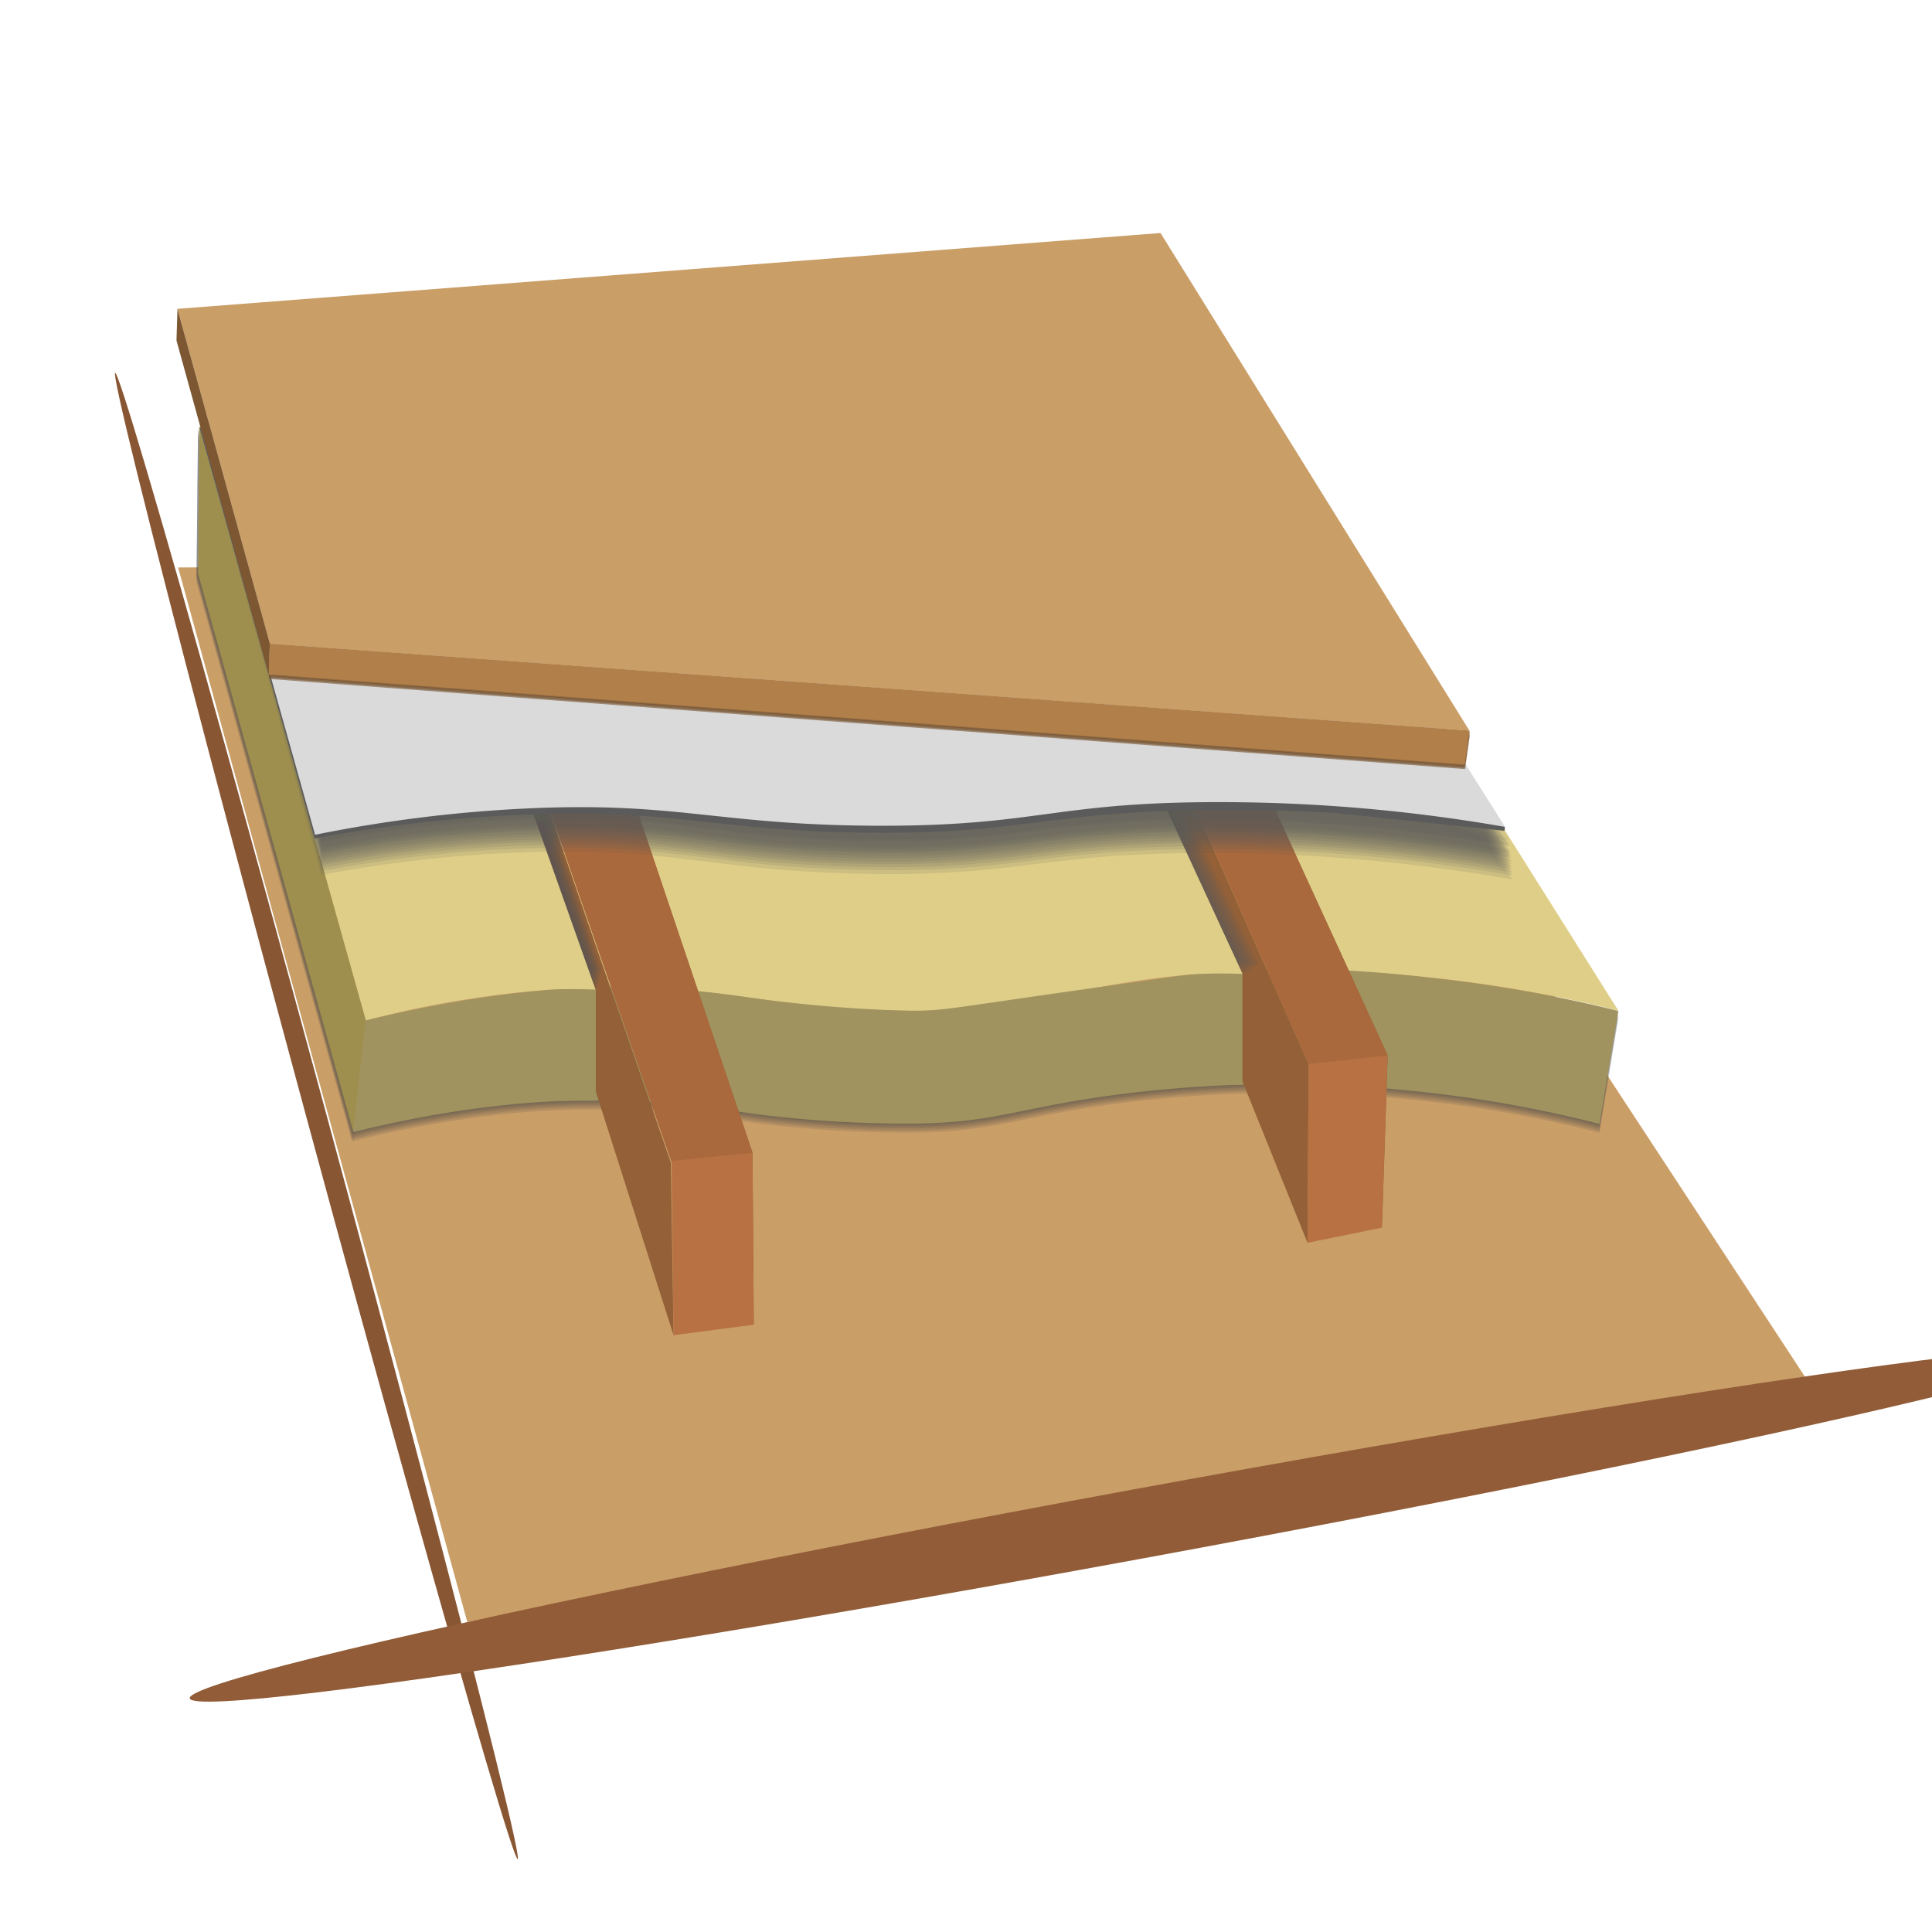 <svg id="Слой_1" data-name="Слой 1" xmlns="http://www.w3.org/2000/svg" viewBox="0 0 400 400"><defs><style>.cls-1{fill:#ca9e67;}.cls-2{fill:#895633;}.cls-3{fill:#915c37;}.cls-4{fill:#dfce88;}.cls-5{fill:#494949;}.cls-12,.cls-13,.cls-5,.cls-7{opacity:0.17;}.cls-6{fill:#9e8f4f;}.cls-7{fill:#4c4c4b;}.cls-8{fill:#a0935f;}.cls-9{fill:#936037;}.cls-10{fill:#aa693c;}.cls-11{fill:#b77142;}.cls-12{fill:#545454;}.cls-13,.cls-15,.cls-16{fill:#5b5b5b;}.cls-14{fill:#878787;}.cls-14,.cls-15{opacity:0.14;}.cls-17{fill:#dadada;}.cls-18{fill:#7c5732;}.cls-19{fill:#775431;opacity:0.6;}.cls-20{fill:#7a5735;}.cls-21{fill:#916a40;}.cls-22{fill:#b17f4a;}</style></defs><path class="cls-1" d="M373.67,285,96.75,335.83Q66.82,226.66,36.88,117.49l226.18-1.18Z"/><ellipse class="cls-2" cx="66.72" cy="231.86" rx="2.08" ry="160.25" transform="matrix(0.96, -0.26, 0.26, 0.96, -58.82, 25.82)"/><ellipse class="cls-3" cx="235.11" cy="315.59" rx="199.09" ry="7.2" transform="translate(-53.22 47.75) rotate(-10.42)"/><path class="cls-4" d="M335.07,209.25a281.89,281.89,0,0,0-70-8.39c-43.62.36-49.9,10.95-90.78,7.82-21.53-1.65-33.12-5.6-58.7-3.91a212.17,212.17,0,0,0-39.87,6.51l-34.47-123,223,8.48Z"/><path class="cls-5" d="M72.86,236.27Q56.78,178.43,40.69,120.59L41,90.18q17.24,61.5,34.48,123c-1.78,15.17-2.34,20.75-2.26,21.21a3.55,3.55,0,0,1,.07,1.2,2.6,2.6,0,0,0,0,.37c0,.14,0,.21,0,.26S73.06,236.3,72.86,236.27Z"/><path class="cls-5" d="M72.86,235.78Q56.78,177.94,40.69,120.1L41,89.68q17.24,61.5,34.48,123c-1.78,15.17-2.34,20.75-2.26,21.21a3.5,3.5,0,0,1,.07,1.19,2.78,2.78,0,0,0,0,.37c0,.14,0,.21,0,.27S73.06,235.81,72.86,235.78Z"/><path class="cls-5" d="M72.86,235.35Q56.78,177.51,40.69,119.67L41,89.26q17.24,61.5,34.48,123c-1.78,15.17-2.34,20.75-2.26,21.22a3.49,3.49,0,0,1,.07,1.19,2.78,2.78,0,0,0,0,.37c0,.14,0,.21,0,.26S73.06,235.38,72.86,235.35Z"/><path class="cls-5" d="M72.86,234.9Q56.78,177.06,40.69,119.22L41,88.8q17.24,61.5,34.48,123C73.66,227,73.1,232.55,73.18,233a3.5,3.5,0,0,1,.07,1.19,2.78,2.78,0,0,0,0,.37c0,.14,0,.21,0,.27S73.06,234.92,72.86,234.9Z"/><path class="cls-5" d="M72.86,234.67Q56.78,176.83,40.69,119L41,88.58q17.24,61.49,34.48,123c-1.78,15.17-2.34,20.75-2.26,21.21a3.55,3.55,0,0,1,.07,1.2,2.6,2.6,0,0,0,0,.36c0,.15,0,.21,0,.27S73.06,234.7,72.86,234.67Z"/><path class="cls-6" d="M73.18,234.38Q57.1,176.54,41,118.7l.27-30.41,34.47,123Q74.48,222.83,73.18,234.38Z"/><path class="cls-7" d="M331.16,234.53A258,258,0,0,0,293,227.74,262.79,262.79,0,0,0,227.57,229c-17.71,2.61-22.21,5.24-37.85,5.46a251.25,251.25,0,0,1-31.84-1.77c-7.06-.93-13.37-2.12-24-2.71-.47,0-7.59-.41-14.89-.26-18.35.36-35.72,4-45.85,6.51q1.29-11.55,2.57-23.1c7.15-1.74,27.34-6.38,47.18-6.82,7.85-.18,15.31.26,15.31.26,9,.52,14.65,1.51,20.73,2.32,0,0,14.19,1.9,29.43,2.22,6.52.13,8.59-.59,39.35-4.9,12.24-1.72,18.36-2.58,19.15-2.66,22.47-2.27,40.38-.33,51.62.95a284.65,284.65,0,0,1,36.55,6.6Q333.12,222.81,331.16,234.53Z"/><path class="cls-7" d="M331.16,234.1A259.12,259.12,0,0,0,293,227.32a262.62,262.62,0,0,0-65.41,1.23c-17.71,2.61-22.21,5.24-37.85,5.47a250.15,250.15,0,0,1-31.84-1.78c-7.06-.92-13.37-2.12-24-2.7-.47,0-7.59-.41-14.89-.27-18.35.37-35.72,4-45.85,6.52q1.29-11.55,2.57-23.1c7.15-1.75,27.34-6.38,47.18-6.83,7.85-.18,15.31.26,15.31.26,9,.53,14.65,1.52,20.73,2.33,0,0,14.19,1.9,29.43,2.21,6.52.14,8.59-.58,39.35-4.9,12.24-1.72,18.36-2.57,19.15-2.65,22.47-2.27,40.38-.33,51.62.95a282.92,282.92,0,0,1,36.55,6.6Q333.12,222.38,331.16,234.1Z"/><path class="cls-7" d="M331.16,233.68A256.5,256.5,0,0,0,293,226.9a262.11,262.11,0,0,0-65.41,1.23c-17.71,2.61-22.21,5.24-37.85,5.47a252.32,252.32,0,0,1-31.84-1.78c-7.06-.93-13.37-2.12-24-2.71-.47,0-7.59-.4-14.89-.26-18.35.36-35.72,4-45.85,6.51q1.29-11.55,2.57-23.1c7.15-1.74,27.34-6.37,47.18-6.82,7.85-.18,15.31.26,15.31.26,9,.52,14.65,1.52,20.73,2.33,0,0,14.19,1.89,29.43,2.21,6.52.13,8.59-.58,39.35-4.9,12.24-1.72,18.36-2.58,19.15-2.66,22.47-2.27,40.38-.33,51.62.95a286.41,286.41,0,0,1,36.55,6.6Q333.12,222,331.16,233.68Z"/><path class="cls-7" d="M331.16,233.32A257.8,257.8,0,0,0,293,226.54a262.11,262.11,0,0,0-65.41,1.23c-17.71,2.61-22.21,5.24-37.85,5.47a250.15,250.15,0,0,1-31.84-1.78c-7.06-.92-13.37-2.12-24-2.71-.47,0-7.59-.4-14.89-.26-18.35.36-35.72,4-45.85,6.51q1.29-11.55,2.57-23.1c7.15-1.74,27.34-6.37,47.18-6.82,7.85-.18,15.31.26,15.31.26,9,.52,14.65,1.52,20.73,2.33,0,0,14.19,1.89,29.43,2.21,6.52.13,8.59-.58,39.35-4.9,12.24-1.72,18.36-2.58,19.15-2.66,22.47-2.27,40.38-.33,51.62,1a286.41,286.41,0,0,1,36.55,6.6Q333.12,221.6,331.16,233.32Z"/><path class="cls-7" d="M331.16,233A258,258,0,0,0,293,226.21a262.28,262.28,0,0,0-65.41,1.24c-17.71,2.61-22.21,5.24-37.85,5.46a250.15,250.15,0,0,1-31.84-1.78c-7.06-.92-13.37-2.12-24-2.7-.47,0-7.59-.41-14.89-.27-18.35.37-35.72,4-45.85,6.52q1.29-11.55,2.57-23.1c7.15-1.75,27.34-6.38,47.18-6.83,7.85-.17,15.31.26,15.31.26,9,.53,14.65,1.52,20.73,2.33,0,0,14.19,1.9,29.43,2.21,6.52.14,8.59-.58,39.35-4.9,12.24-1.71,18.36-2.57,19.15-2.65,22.47-2.27,40.38-.33,51.62.95a284.65,284.65,0,0,1,36.55,6.6Q333.12,221.27,331.16,233Z"/><path class="cls-8" d="M331.16,232.7A259.12,259.12,0,0,0,293,225.92a262.62,262.62,0,0,0-65.41,1.23c-17.71,2.61-22.21,5.24-37.85,5.47a250.15,250.15,0,0,1-31.84-1.78c-7.06-.92-13.37-2.12-24-2.7-.47,0-7.59-.41-14.89-.27-18.35.36-35.72,4-45.85,6.51q1.29-11.55,2.57-23.1c7.15-1.74,27.34-6.37,47.18-6.82,7.85-.18,15.31.26,15.31.26,9,.53,14.65,1.52,20.73,2.33,0,0,14.19,1.9,29.43,2.21,6.52.13,8.59-.58,39.35-4.9,12.24-1.72,18.36-2.58,19.15-2.66,22.47-2.27,40.38-.33,51.62,1a286.41,286.41,0,0,1,36.55,6.6Q333.12,221,331.16,232.7Z"/><path class="cls-9" d="M88.76,95.43l50.13,145.29q.27,17.85.56,35.72-23.07-72.3-46.13-144.61Z"/><path class="cls-9" d="M106.15,91.25,155.8,238.66q.12,17.81.26,35.61L108.81,128.19Q107.48,109.73,106.15,91.25Z"/><path class="cls-10" d="M155.8,238.66l-16.74,2q-25.14-72.63-50.3-145.26l17.39-4.18Z"/><path class="cls-11" d="M156.06,274.27l-16.61,2.17-.4-36.09,16.75-1.69Q155.92,256.47,156.06,274.27Z"/><path class="cls-9" d="M209.93,82.14l61,138.21q-.11,18.48-.2,37Q241.39,184.53,212,111.75,211,96.95,209.93,82.14Z"/><path class="cls-9" d="M226.31,85.51q30.48,66.49,61,133l-1.19,35.67q-26.62-71.77-53.24-143.56Q229.59,98.07,226.31,85.51Z"/><path class="cls-10" d="M287.29,218.51l-16.38,1.84q-30.36-68.79-60.7-137.57L223,78.23Z"/><path class="cls-11" d="M286.1,254.18l-15.39,3.13q.1-18.48.2-37l16.38-1.84Z"/><path class="cls-8" d="M114,204.89a40.69,40.69,0,0,1,9.36,0v23H114Z"/><path class="cls-12" d="M102.15,164.57,110,157q7.2,21.81,14.41,43.63c0,.18,0,.44-.08.75a19.55,19.55,0,0,1-.41,2c-.31,1.25-.4,1.42-.58,1.48s-.41-.15-.94-.32a4.29,4.29,0,0,0-1.44-.09c-.83,0-1.2-.5-2.2-1.11a11.06,11.06,0,0,0-2.64-1.17Q109.12,183.38,102.15,164.57Z"/><path class="cls-12" d="M101.78,164.57,109.6,157q7.22,21.81,14.41,43.63c0,.18,0,.44-.08.75a19.55,19.55,0,0,1-.41,2c-.31,1.25-.4,1.42-.58,1.48s-.4-.15-.94-.32a4.22,4.22,0,0,0-1.43-.09c-.83,0-1.2-.5-2.21-1.11a11.06,11.06,0,0,0-2.64-1.17Q108.74,183.38,101.78,164.57Z"/><path class="cls-12" d="M101.46,164.57l7.83-7.56,14.4,43.63c0,.18,0,.44-.08.75a17,17,0,0,1-.41,2c-.3,1.25-.4,1.42-.57,1.48s-.41-.15-.94-.32a4.29,4.29,0,0,0-1.44-.09c-.83,0-1.2-.5-2.21-1.11a11.06,11.06,0,0,0-2.64-1.17Q108.43,183.38,101.46,164.57Z"/><path class="cls-12" d="M101.22,164.56q3.9-3.8,7.82-7.57,7.2,21.82,14.41,43.64c0,.18,0,.43-.08.74a19.55,19.55,0,0,1-.41,2c-.31,1.25-.4,1.42-.58,1.48s-.41-.15-.94-.32a4,4,0,0,0-1.43-.08c-.84-.05-1.21-.5-2.21-1.12a11.06,11.06,0,0,0-2.64-1.17Q108.19,183.37,101.22,164.56Z"/><path class="cls-12" d="M100.87,164.43l7.83-7.56,14.4,43.63c0,.18,0,.44-.08.75a17,17,0,0,1-.41,2c-.3,1.25-.39,1.42-.57,1.48s-.41-.15-.94-.32a4.29,4.29,0,0,0-1.44-.09c-.83,0-1.2-.49-2.2-1.11a11.25,11.25,0,0,0-2.64-1.17Z"/><path class="cls-12" d="M100.51,164.43l7.82-7.56,14.41,43.63c0,.18,0,.44-.08.75a19.55,19.55,0,0,1-.41,2c-.31,1.25-.4,1.42-.58,1.48s-.41-.15-.94-.32a4.23,4.23,0,0,0-1.43-.09c-.84,0-1.21-.49-2.21-1.11a11.06,11.06,0,0,0-2.64-1.17Q107.48,183.24,100.51,164.43Z"/><path class="cls-12" d="M100.16,164.43l7.83-7.56,14.4,43.63c0,.18,0,.44-.07.75a18.08,18.08,0,0,1-.42,2c-.3,1.25-.39,1.42-.57,1.48s-.41-.15-.94-.32a4.29,4.29,0,0,0-1.44-.09c-.83,0-1.2-.49-2.2-1.11a11.25,11.25,0,0,0-2.64-1.17Z"/><path class="cls-12" d="M99.82,164.28l7.83-7.56,14.4,43.63c0,.18,0,.44-.08.75a17,17,0,0,1-.41,2c-.3,1.25-.4,1.42-.57,1.48s-.41-.15-.94-.32a4.29,4.29,0,0,0-1.44-.09c-.83,0-1.2-.49-2.21-1.11a11.06,11.06,0,0,0-2.64-1.17Q106.8,183.09,99.82,164.28Z"/><path class="cls-4" d="M99.71,164.57l6.52-7.89,17.08,48.21c-1.53-.07-3.12-.1-4.78-.1s-3.11,0-4.58.1Q106.83,184.73,99.71,164.57Z"/><path class="cls-8" d="M247.87,201.65a39.25,39.25,0,0,1,9.36,0V224.6h-9.36Z"/><path class="cls-13" d="M226.75,159.88l11.92-5.9q10.91,22.8,21.83,45.6c-.34.26-.86.65-1.51,1.07a7.39,7.39,0,0,1-1.76,1c-1.48.38-3.15-1.66-3.9-2.38-1.55-1.51-4.68-2.73-11.61-1.31Z"/><path class="cls-13" d="M225.92,159.74l11.91-5.89,21.84,45.59c-.34.27-.86.65-1.52,1.08a7.62,7.62,0,0,1-1.75,1c-1.48.39-3.16-1.65-3.9-2.38-1.56-1.5-4.68-2.72-11.61-1.3Z"/><path class="cls-13" d="M225.24,159.56l11.91-5.9L259,199.26c-.34.26-.86.65-1.52,1.07a7.2,7.2,0,0,1-1.76,1c-1.47.38-3.15-1.66-3.9-2.38-1.55-1.51-4.67-2.73-11.61-1.31Q232.72,178.61,225.24,159.56Z"/><path class="cls-13" d="M224.44,159.35l11.91-5.9,21.84,45.6c-.34.26-.86.64-1.52,1.07a7,7,0,0,1-1.76,1c-1.47.39-3.15-1.65-3.9-2.37-1.55-1.51-4.67-2.73-11.61-1.31Q231.93,178.4,224.44,159.35Z"/><path class="cls-13" d="M223.67,159.25l11.91-5.9L257.42,199c-.34.26-.86.65-1.52,1.07a7.4,7.4,0,0,1-1.75,1c-1.48.38-3.16-1.66-3.9-2.38-1.56-1.51-4.68-2.73-11.61-1.31Z"/><path class="cls-13" d="M223,159l11.92-5.9,21.83,45.6c-.34.26-.85.65-1.51,1.07a7.79,7.79,0,0,1-1.76,1c-1.48.38-3.15-1.66-3.9-2.38-1.55-1.51-4.68-2.73-11.61-1.31Z"/><path class="cls-4" d="M223.36,159.88l11.91-5.9,22,47.67c-1.55-.07-3.14-.11-4.78-.1a101.08,101.08,0,0,0-13.83,1Z"/><path class="cls-14" d="M312.51,174.09c-14.35-2.36-37.24-5.42-60.32-5-10.86.2-19.47.88-19.47.88-18,1.46-26.24,4.15-51.62,3.82-31.23-.4-38.41-4.83-68.87-3.78a299.23,299.23,0,0,0-45,5L43.37,89.84c152.53,37.31,261.33,71,263.53,74.6,1.64,2.65,3.2,5.35,3.2,5.35C311,171.36,311.81,172.81,312.51,174.09Z"/><path class="cls-15" d="M313.12,182.08a363.68,363.68,0,0,0-64.72-5.48c-33.83.19-37.64,5-70.33,4.29-30.8-.68-38-5.32-67.78-4.48a273.88,273.88,0,0,0-43.78,4.74L43.37,95.66c182.8,51.71,262.62,75.59,264.24,78.22,0,0,1.14,1.88,2.78,4.32C311.43,179.74,312.37,181.05,313.12,182.08Z"/><path class="cls-15" d="M313.16,181.26a363.55,363.55,0,0,0-64.71-5.48c-33.82.2-37.63,5-70.31,4.3-30.79-.68-38-5.31-67.77-4.48a275,275,0,0,0-43.77,4.74Q54.81,136.81,43.47,94.9C226.23,146.57,306,170.44,307.64,173.06c0,.05,1.14,1.88,2.79,4.32C311.46,178.92,312.4,180.23,313.16,181.26Z"/><path class="cls-15" d="M313.11,180.64a363.7,363.7,0,0,0-64.7-5.47c-33.82.2-37.62,5-70.29,4.3-30.79-.67-38-5.31-67.76-4.48a274.53,274.53,0,0,0-43.76,4.75Q54.81,136.22,43.47,94.33C226.2,146,306,169.82,307.59,172.45c0,0,1.14,1.88,2.78,4.31C311.41,178.3,312.35,179.61,313.11,180.64Z"/><path class="cls-15" d="M313.05,180a363.44,363.44,0,0,0-64.68-5.47c-33.81.2-37.62,5-70.28,4.3-30.79-.67-38-5.3-67.75-4.47a274.66,274.66,0,0,0-43.75,4.75q-11.78-43.5-23.12-85.38c182.69,51.62,262.45,75.45,264.07,78.08,0,0,1.14,1.88,2.78,4.31C311.36,177.62,312.29,178.93,313.05,180Z"/><path class="cls-15" d="M313,179.48A362.54,362.54,0,0,0,248.34,174c-33.81.2-37.61,5-70.27,4.3-30.78-.67-38-5.3-67.74-4.47a274.37,274.37,0,0,0-43.74,4.75Q54.8,135.12,43.47,93.24c182.66,51.6,262.42,75.43,264,78.05,0,0,1.14,1.88,2.78,4.31C311.32,177.14,312.25,178.45,313,179.48Z"/><path class="cls-15" d="M313,178.86a363.53,363.53,0,0,0-64.66-5.45c-33.8.2-37.6,5-70.26,4.3-30.77-.67-38-5.3-67.72-4.46A275.62,275.62,0,0,0,66.59,178Q54.8,134.52,43.47,92.67c182.63,51.57,262.37,75.39,264,78,0,0,1.14,1.88,2.78,4.31C311.27,176.52,312.2,177.83,313,178.86Z"/><path class="cls-15" d="M312.92,178.32a363.32,363.32,0,0,0-64.65-5.46c-33.8.21-37.6,5-70.25,4.31-30.77-.67-38-5.3-67.71-4.46a274.36,274.36,0,0,0-43.73,4.75L43.47,92.16c182.6,51.55,262.32,75.35,263.93,78,0,.05,1.14,1.88,2.78,4.31C311.22,176,312.16,177.28,312.92,178.32Z"/><path class="cls-15" d="M312.86,177.7a364.19,364.19,0,0,0-64.63-5.45c-33.79.21-37.59,5-70.23,4.31-30.77-.67-37.95-5.29-67.7-4.45a275.47,275.47,0,0,0-43.72,4.74Q54.8,133.41,43.47,91.59C226,143.11,305.74,166.9,307.35,169.52c0,0,1.14,1.88,2.78,4.31C311.17,175.36,312.11,176.67,312.86,177.7Z"/><path class="cls-15" d="M312.84,177.36a363.42,363.42,0,0,0-64.63-5.44c-33.79.2-37.59,5-70.23,4.3-30.76-.66-37.94-5.29-67.69-4.45a274.2,274.2,0,0,0-43.72,4.75q-11.76-43.44-23.1-85.24c182.54,51.5,262.25,75.28,263.86,77.9,0,0,1.13,1.88,2.78,4.31C311.14,175,312.08,176.33,312.84,177.36Z"/><path class="cls-15" d="M312.8,176.88a363.38,363.38,0,0,0-64.62-5.44c-33.78.21-37.59,5-70.22,4.31-30.75-.67-37.94-5.29-67.68-4.45a274.05,274.05,0,0,0-43.71,4.75Q54.8,132.63,43.47,90.83C226,142.31,305.68,166.09,307.29,168.71c0,0,1.14,1.88,2.78,4.3C311.1,174.55,312,175.85,312.8,176.88Z"/><path class="cls-15" d="M312.76,176.4A363.43,363.43,0,0,0,248.15,171c-33.78.21-37.58,5-70.21,4.31-30.75-.67-37.93-5.29-67.67-4.45a273.9,273.9,0,0,0-43.7,4.75Q54.8,132.17,43.47,90.39C226,141.85,305.64,165.61,307.25,168.23c0,.05,1.14,1.88,2.78,4.3C311.06,174.07,312,175.37,312.76,176.4Z"/><path class="cls-15" d="M312.56,175.31A363,363,0,0,0,248,169.88c-33.77.21-37.57,5-70.18,4.31-30.74-.66-37.92-5.27-67.65-4.43a273.75,273.75,0,0,0-43.69,4.75Q54.7,131.13,43.37,89.37c182.43,51.42,262.08,75.16,263.69,77.77,0,.05,1.13,1.88,2.77,4.3C310.87,173,311.81,174.28,312.56,175.31Z"/><path class="cls-15" d="M312.53,174.9A363.22,363.22,0,0,0,248,169.48c-33.76.21-37.56,5-70.17,4.31-30.74-.66-37.92-5.28-67.64-4.43a275.14,275.14,0,0,0-43.68,4.74Q54.7,130.75,43.37,89c182.41,51.4,262,75.13,263.65,77.75,0,0,1.14,1.87,2.78,4.3C310.84,172.57,311.77,173.87,312.53,174.9Z"/><path class="cls-16" d="M311.53,172a377.29,377.29,0,0,0-61.43-4.31c-34.28.4-38.32,5.12-71.09,4.7-31.23-.4-38.41-4.83-68.87-3.78a299.07,299.07,0,0,0-45,5L41.28,88.47Z"/><path class="cls-16" d="M276.45,166.91c5.93-1.73,18.16-4.28,30.13,1.38a34.56,34.56,0,0,1,5,2.91l-.08.81-35.08-3.69Z"/><path class="cls-17" d="M311.61,171.2a344.38,344.38,0,0,0-60.21-5.13c-33.62.1-36.67,5-69.91,4.89-33.42-.15-41.38-5.16-73.56-3.52a289.26,289.26,0,0,0-42.7,5.39L41.35,87.66,239,56.07Q275.28,113.64,311.61,171.2Z"/><path class="cls-1" d="M304.23,151.28l-248.36-18Q46.3,98.6,36.74,63.94l203.53-15.7Z"/><path class="cls-18" d="M55.87,133.26c-.08,2.11-.15,4.23-.23,6.35Q46.09,105,36.54,70.5c.07-2.19.13-4.37.2-6.56Q46.3,98.6,55.87,133.26Z"/><path class="cls-19" d="M303.27,159,55.66,140.31c.08-2.12.16-4.23.23-6.35l248.37,18Z"/><path class="cls-19" d="M303.34,159.24,55.73,140.57c.08-2.12.15-4.23.23-6.35l248.36,18C304,154.58,303.67,156.91,303.34,159.24Z"/><path class="cls-20" d="M303.27,158.61,55.66,139.93c.08-2.11.16-4.23.23-6.34l248.37,18Z"/><path class="cls-21" d="M303.25,158.46,55.64,139.79c.08-2.12.15-4.23.23-6.35l248.36,18C303.9,153.79,303.58,156.13,303.25,158.46Z"/><path class="cls-22" d="M303.25,158.28,55.64,139.61c.08-2.12.15-4.24.23-6.35l248.36,18C303.9,153.61,303.58,155.94,303.25,158.28Z"/></svg>
